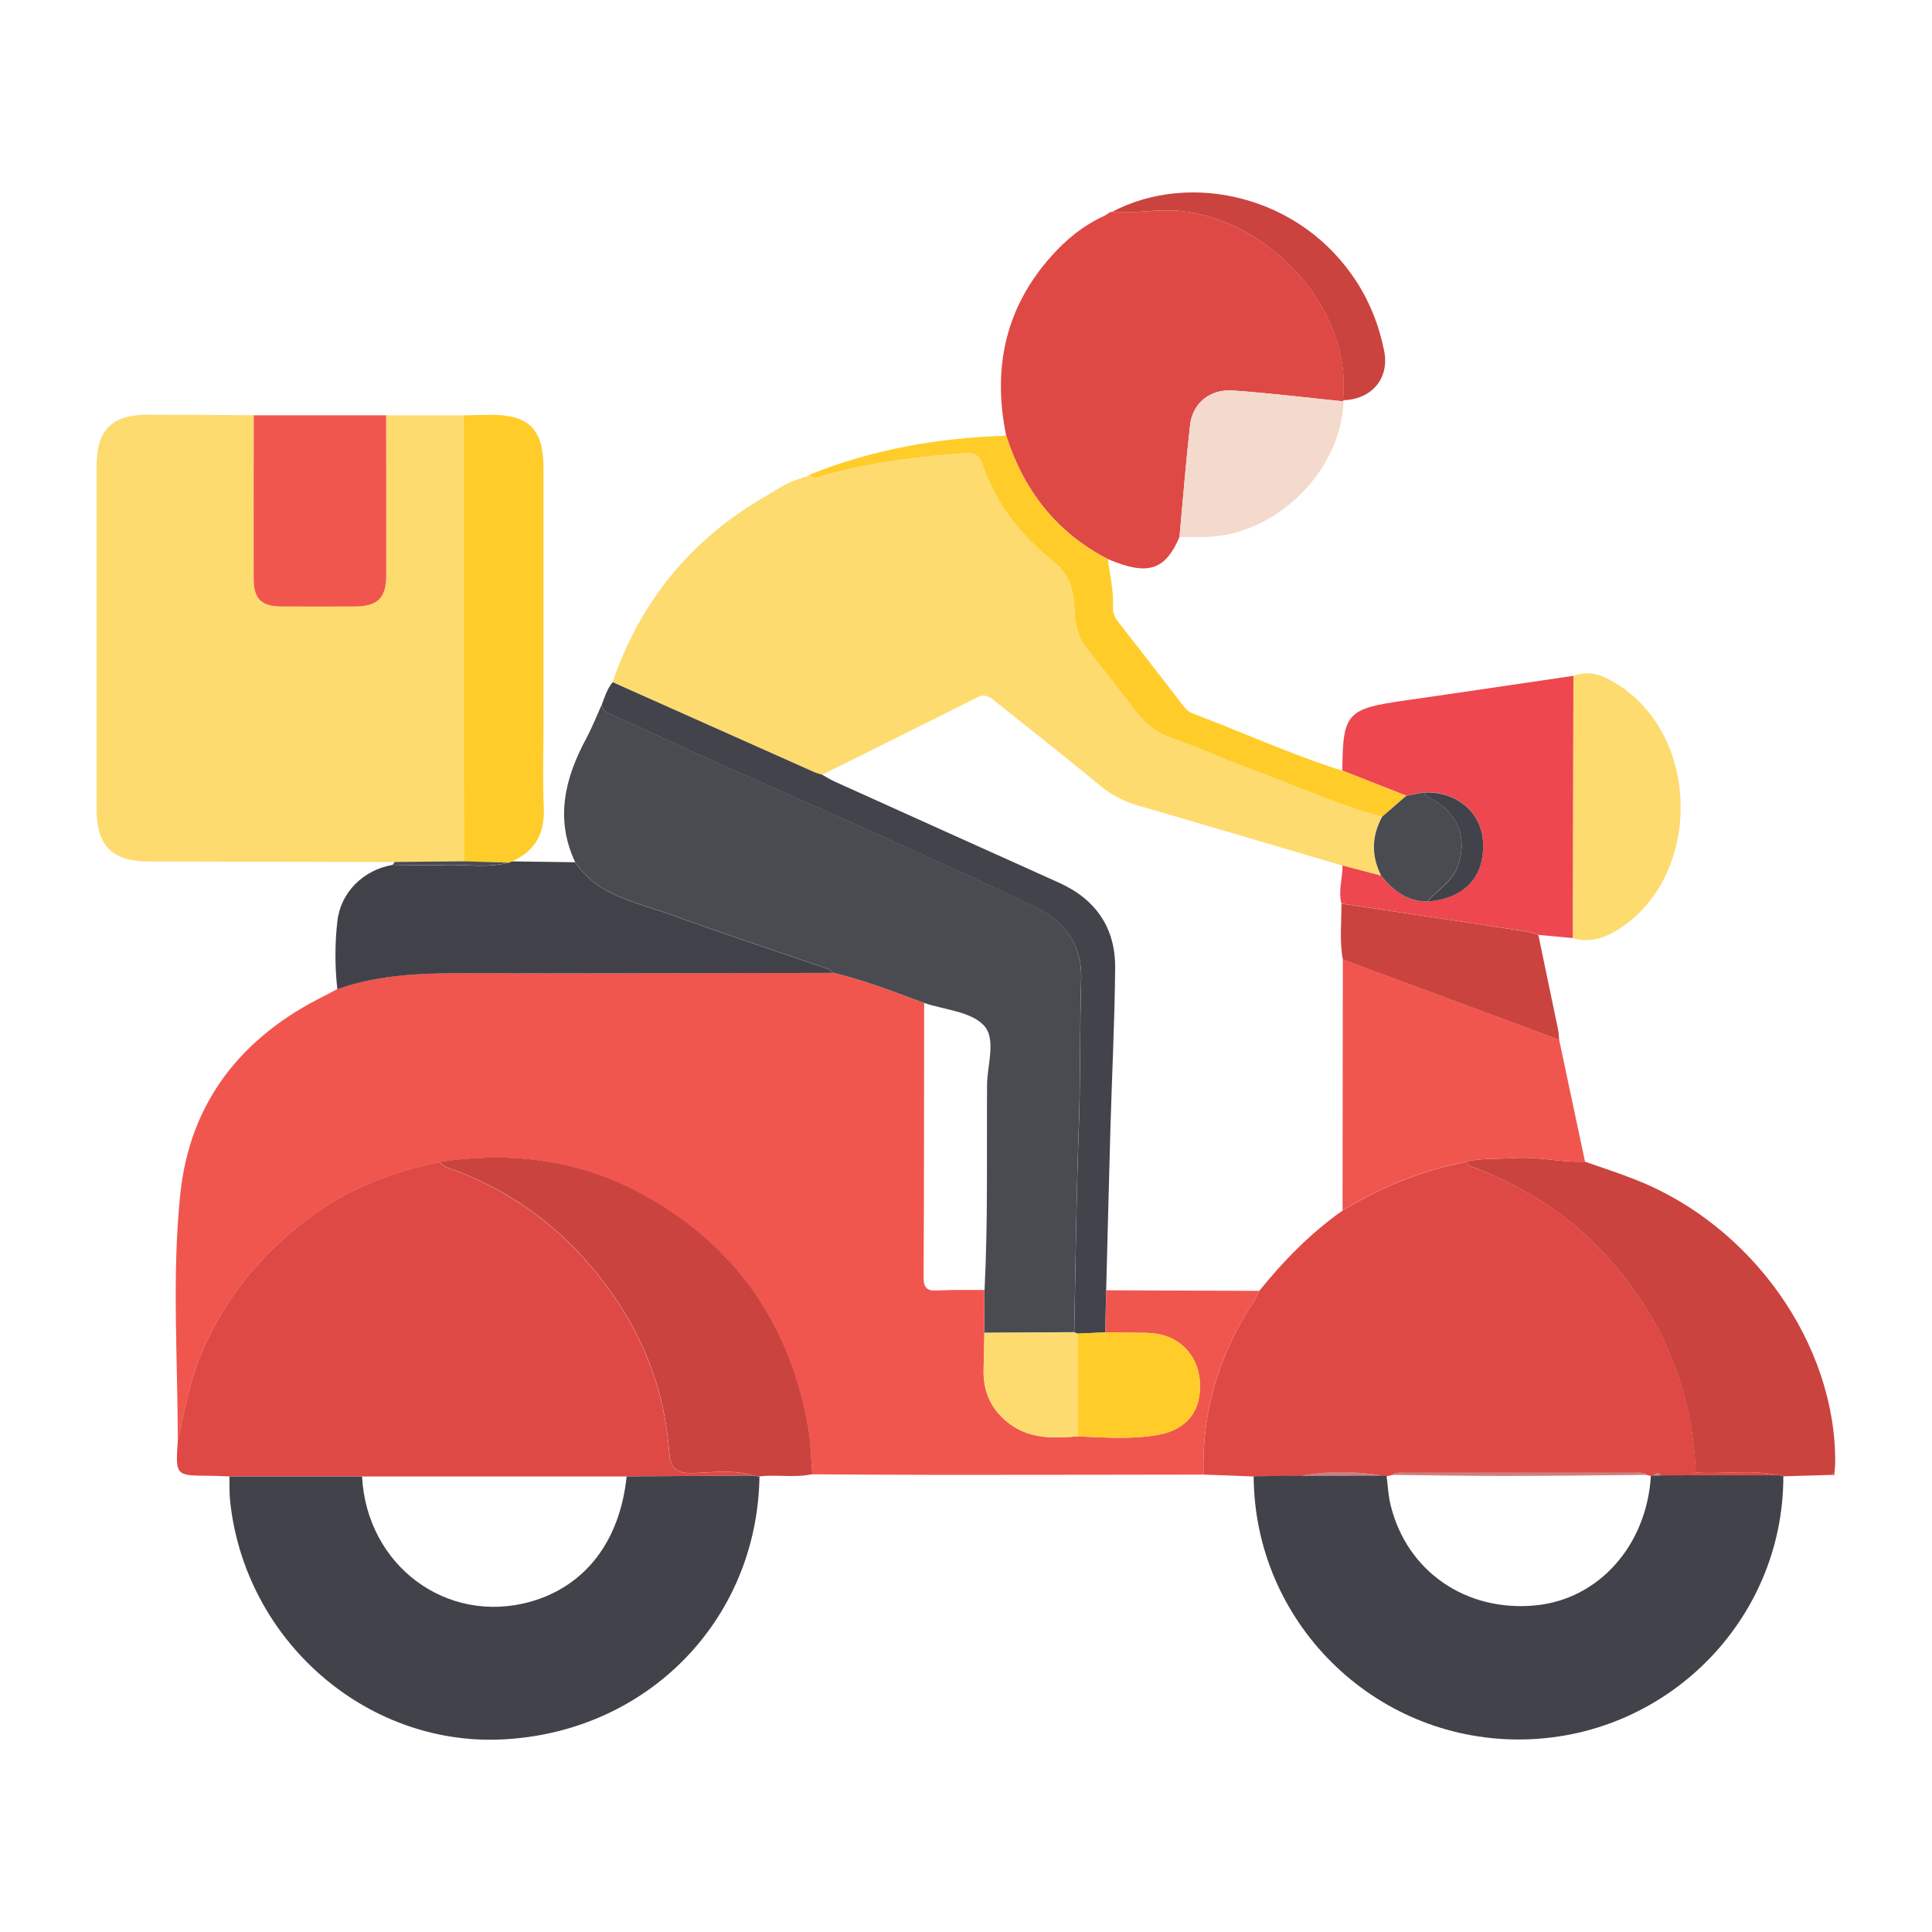 <?xml version="1.0" encoding="utf-8"?>
<!-- Generator: Adobe Illustrator 28.0.0, SVG Export Plug-In . SVG Version: 6.00 Build 0)  -->
<svg version="1.1" id="Layer_1" xmlns="http://www.w3.org/2000/svg" xmlns:xlink="http://www.w3.org/1999/xlink" x="0px" y="0px"
	 viewBox="0 0 200 200" style="enable-background:new 0 0 200 200;" xml:space="preserve">
<style type="text/css">
	.st0{fill:#F1564E;}
	.st1{fill:#FDDB6F;}
	.st2{fill:#DF4945;}
	.st3{fill:#494B51;}
	.st4{fill:#42424A;}
	.st5{fill:#CB433E;}
	.st6{fill:#EE474F;}
	.st7{fill:#41414A;}
	.st8{fill:#FFCC2A;}
	.st9{fill:#43434C;}
	.st10{fill:#F4DACC;}
	.st11{fill:#CE7F80;}
</style>
<g>
	<path class="st0" d="M18.4,149.18c0.01-8.52-0.62-17.08,0.26-25.56c0.99-9.51,6.31-16.24,14.83-20.48c0.48-0.24,0.95-0.5,1.42-0.75
		c4.61-1.64,9.39-1.67,14.21-1.65c12.37,0.05,24.74-0.02,37.11-0.04c3.24,0.77,6.33,1.98,9.44,3.13
		c-0.01,9.45-0.01,18.89-0.06,28.34c-0.01,1.1,0.31,1.49,1.43,1.42c1.62-0.09,3.25-0.04,4.87-0.05c0,1.48-0.01,2.95-0.01,4.43
		c-0.03,1.26-0.04,2.52-0.08,3.78c-0.07,2.4,0.86,4.33,2.8,5.72c2.09,1.51,4.51,1.42,6.92,1.22c2.76,0.12,5.52,0.33,8.26-0.14
		c3.12-0.53,4.67-2.6,4.39-5.69c-0.26-2.88-2.46-4.85-5.45-4.88c-1.44-0.01-2.88-0.04-4.32-0.06c0.03-1.45,0.06-2.9,0.1-4.35
		c5.28,0.02,10.56,0.04,15.84,0.06c-0.19,0.37-0.36,0.76-0.58,1.11c-3.59,5.43-5.39,11.38-5.19,17.91c-9,0.01-18.01,0.03-27.01,0.03
		c-4.5,0-9-0.04-13.5-0.06c-0.12-1.55-0.13-3.11-0.39-4.64c-1.91-11.12-7.81-19.43-17.82-24.67c-6.42-3.37-13.32-4.07-20.44-3.01
		c-4.85,1.04-9.39,2.74-13.4,5.76c-4.88,3.68-8.68,8.18-11.09,13.84C19.68,142.88,19.08,146.03,18.4,149.18z"/>
	<path class="st1" d="M39.97,42.99c2.67,0,5.34,0,8.01,0c-0.01,6.49-0.03,12.99-0.02,19.48c0.01,8.9,0.04,17.79,0.06,26.69
		c-2.39,0.03-4.78,0.05-7.17,0.08c-8.49-0.02-16.97-0.04-25.46-0.06C11.62,89.17,10,87.56,10,83.81c0-11.86,0-23.72,0-35.58
		c0-3.71,1.57-5.3,5.26-5.3c3.67,0,7.34,0.03,11.01,0.05c-0.01,5.65-0.03,11.3-0.01,16.95c0.01,2.05,0.8,2.82,2.85,2.84
		c2.52,0.02,5.05,0.01,7.57,0c2.4-0.01,3.29-0.85,3.3-3.2C40,54.05,39.98,48.52,39.97,42.99z"/>
	<path class="st1" d="M83.37,49.39c0.14-0.08,0.28-0.16,0.42-0.24c0.55,0.56,1.11,0.17,1.67,0.01c4.69-1.3,9.49-1.88,14.33-2.25
		c0.92-0.07,1.55,0.08,1.9,1.12c1.37,4.04,3.92,7.35,7.19,9.94c1.82,1.44,2.28,3.06,2.34,5.08c0.04,1.47,0.33,2.84,1.26,4.03
		c1.74,2.22,3.45,4.45,5.19,6.66c0.93,1.19,2.01,2.1,3.53,2.62c3.11,1.08,6.12,2.46,9.21,3.61c4.21,1.56,8.32,3.42,12.67,4.58
		c-1.1,2.02-1.13,4.05-0.1,6.11c-1.33-0.35-2.67-0.7-4-1.05c-7.02-2.07-14.04-4.15-21.07-6.19c-1.46-0.43-2.76-1.04-3.96-2.04
		c-3.61-2.99-7.3-5.88-10.96-8.8c-0.51-0.41-0.99-0.8-1.77-0.41c-5.36,2.7-10.75,5.36-16.12,8.03c-0.28-0.09-0.57-0.16-0.84-0.28
		c-6.95-3.1-13.9-6.2-20.85-9.3c2.89-8.43,8.2-14.87,15.93-19.3c1.19-0.68,2.31-1.53,3.7-1.82C83.25,49.78,83.31,49.58,83.37,49.39z
		"/>
	<path class="st2" d="M18.4,149.18c0.67-3.14,1.27-6.29,2.54-9.29c2.41-5.66,6.21-10.16,11.09-13.84c4.01-3.02,8.55-4.72,13.4-5.76
		c0.29,0.2,0.56,0.47,0.88,0.59c5.97,2.07,10.93,5.54,15,10.38c4.64,5.53,7.42,11.8,7.95,19.02c0.11,1.46,0.53,2.25,2.25,2.22
		c2.13-0.04,4.29-0.41,6.4,0.25c-4.35,0.03-8.7,0.06-13.05,0.09c-9.13,0-18.27,0-27.4,0c-4.58,0-9.15,0-13.73,0
		c-0.71-0.03-1.42-0.07-2.13-0.07C18.17,152.75,18.17,152.75,18.4,149.18z"/>
	<path class="st2" d="M124.59,152.65c-0.2-6.53,1.61-12.48,5.19-17.91c0.23-0.35,0.39-0.74,0.58-1.11c2.52-3.13,5.32-5.99,8.62-8.31
		c3.95-2.41,8.16-4.14,12.72-5.03c0.24,0.17,0.45,0.41,0.72,0.51c6.33,2.34,11.6,6.1,15.78,11.44c4.66,5.95,7.06,12.69,7.35,20.21
		c-0.11,0.1-0.23,0.19-0.34,0.29c-1.1,0-2.2,0.01-3.3,0.01c-0.25-0.35-0.5-0.25-0.75,0.01c-0.08,0.03-0.16,0.04-0.24,0.04
		c-0.13-0.03-0.27-0.07-0.4-0.1c-0.42-0.33-0.92-0.23-1.39-0.23c-7.88,0-15.76,0-23.64,0c-0.47,0-0.97-0.09-1.39,0.23
		c-0.18,0.04-0.36,0.08-0.54,0.12c-0.16-0.02-0.33-0.04-0.49-0.06c-2.78-0.45-5.56-0.47-8.34,0.01c-1.64,0.03-3.29,0.06-4.93,0.08
		C128.05,152.77,126.32,152.71,124.59,152.65z"/>
	<path class="st3" d="M101.91,137.97c0-1.48,0.01-2.95,0.01-4.43c0.36-7.06,0.21-14.14,0.26-21.2c0.01-2.12,1-4.83-0.37-6.23
		c-1.38-1.41-4.03-1.57-6.13-2.28c-3.11-1.15-6.2-2.36-9.44-3.13c-0.43-0.47-1.03-0.57-1.59-0.77c-5.09-1.74-10.2-3.43-15.26-5.27
		c-3.55-1.29-7.5-1.91-9.85-5.41c-2.11-4.5-1.06-8.71,1.16-12.83c0.59-1.1,1.05-2.27,1.56-3.41c0.22,0.63,0.74,0.84,1.32,1.09
		c3.18,1.41,6.33,2.9,9.51,4.33c5.42,2.43,10.86,4.81,16.27,7.26c6.01,2.72,12.06,5.39,17.98,8.3c2.91,1.43,4.69,3.89,4.58,7.36
		c-0.16,5.16-0.06,10.32-0.25,15.48c-0.25,7.01-0.33,14.05-0.47,21.07C108.11,137.94,105.01,137.96,101.91,137.97z"/>
	<path class="st4" d="M129.78,152.83c1.64-0.03,3.29-0.06,4.93-0.08c2.78,0,5.56,0,8.34-0.01c0.16,0.02,0.33,0.04,0.49,0.06
		c0.13,1.01,0.17,2.04,0.42,3.02c1.68,6.85,7.79,11.06,14.98,10.37c6.56-0.63,11.52-6.19,11.96-13.41c0.08,0,0.16-0.01,0.24-0.04
		c0.25,0,0.5-0.01,0.75-0.01c1.1,0,2.2-0.01,3.3-0.01c2.99,0,5.99,0,8.98,0c0.15,0.03,0.29,0.07,0.44,0.1
		c0.02,15.02-12.28,27.25-27.4,27.25C142.14,180.08,129.85,167.88,129.78,152.83z"/>
	<path class="st4" d="M64.87,152.84c4.35-0.03,8.7-0.06,13.05-0.09c0.23,0.03,0.46,0.07,0.7,0.1
		c-0.22,14.89-11.68,26.56-26.75,27.22c-14.09,0.62-26.54-10.33-28.05-24.7c-0.09-0.83-0.05-1.68-0.07-2.52c4.58,0,9.15,0,13.73,0
		c0.48,9.22,8.76,15.38,17.43,12.96C60.59,164.2,64.17,159.55,64.87,152.84z"/>
	<path class="st2" d="M104.16,45.1c-1.43-6.95-0.12-13.23,4.69-18.6c1.56-1.75,3.37-3.22,5.54-4.19c0.14-0.09,0.28-0.18,0.42-0.27
		c0.08-0.09,0.18-0.12,0.29-0.09c2.43,0.18,4.8-0.37,7.31-0.09c8.96,1.02,17.62,10.01,16.62,19.57l0.05,0.12
		c-3.81-0.39-7.62-0.86-11.44-1.13c-2.38-0.17-4.18,1.31-4.44,3.55c-0.44,3.87-0.74,7.75-1.1,11.62c-1.5,3.48-3.29,4.03-7.41,2.29
		C109.35,55.13,105.97,50.76,104.16,45.1z"/>
	<path class="st5" d="M184.61,152.83c-0.15-0.03-0.29-0.07-0.44-0.1c-2.86-0.62-5.76-0.11-8.64-0.29
		c-0.29-7.52-2.69-14.25-7.35-20.21c-4.18-5.34-9.45-9.09-15.78-11.44c-0.27-0.1-0.48-0.34-0.72-0.51c1.68-0.44,3.41-0.28,5.12-0.4
		c2.45-0.17,4.83,0.48,7.26,0.37c1.74,0.61,3.49,1.18,5.2,1.85c12.1,4.73,20.79,17.03,20.72,29.28c0,0.36-0.05,0.72-0.08,1.07
		c-0.12,0.04-0.21,0.11-0.26,0.23C187.97,152.73,186.29,152.78,184.61,152.83z"/>
	<path class="st5" d="M78.62,152.84c-0.23-0.03-0.46-0.07-0.7-0.1c-2.11-0.66-4.28-0.28-6.4-0.25c-1.73,0.03-2.14-0.75-2.25-2.22
		c-0.53-7.22-3.31-13.49-7.95-19.02c-4.07-4.85-9.03-8.31-15-10.38c-0.32-0.11-0.59-0.39-0.88-0.59c7.12-1.06,14.01-0.35,20.44,3.01
		c10.01,5.24,15.91,13.55,17.82,24.67c0.26,1.52,0.26,3.09,0.39,4.64C82.27,153.02,80.43,152.61,78.62,152.84z"/>
	<path class="st6" d="M138.98,89.6c1.33,0.35,2.67,0.7,4,1.05c1.23,1.53,2.67,2.67,4.76,2.67c3.89-0.31,5.99-2.57,5.78-6.22
		c-0.18-3.08-2.79-5.24-6.15-5.08c-0.6,0.12-1.2,0.23-1.79,0.35c-2.21-0.87-4.41-1.74-6.62-2.6c0.04-5.95,0.46-6.4,6.43-7.25
		c5.83-0.83,11.66-1.71,17.49-2.56c-0.02,9.05-0.03,18.1-0.05,27.15c-1.19-0.11-2.38-0.22-3.57-0.33c-0.4-0.12-0.79-0.29-1.19-0.35
		c-6.4-0.97-12.8-1.94-19.2-2.9C138.51,92.22,138.99,90.92,138.98,89.6z"/>
	<path class="st0" d="M164.08,120.25c-2.43,0.12-4.82-0.54-7.26-0.37c-1.71,0.12-3.43-0.04-5.12,0.4
		c-4.55,0.89-8.77,2.62-12.72,5.03c0.01-8.67,0.02-17.33,0.03-26c1.01,0.38,2.02,0.75,3.03,1.13c6.45,2.39,12.9,4.79,19.36,7.18
		C162.29,111.84,163.18,116.04,164.08,120.25z"/>
	<path class="st7" d="M59.54,89.26c2.35,3.5,6.3,4.12,9.85,5.41c5.06,1.84,10.17,3.53,15.26,5.27c0.57,0.19,1.16,0.3,1.59,0.77
		c-12.37,0.02-24.74,0.08-37.11,0.04c-4.82-0.02-9.6,0.01-14.21,1.65c-0.26-2.34-0.26-4.68,0-7.01c0.33-3.01,2.69-5.34,5.73-5.86
		c1.74,0.01,3.48,0.09,5.21,0.02c2.25-0.09,4.53,0.34,6.76-0.24c0.12-0.05,0.25-0.09,0.37-0.14C55.18,89.2,57.36,89.23,59.54,89.26z
		"/>
	<path class="st8" d="M52.99,89.17c-0.12,0.05-0.25,0.09-0.37,0.14c-1.53-0.05-3.06-0.1-4.59-0.14c-0.02-8.9-0.05-17.79-0.06-26.69
		c-0.01-6.49,0.01-12.99,0.02-19.48c0.96-0.02,1.92-0.06,2.88-0.06c3.89,0,5.39,1.52,5.39,5.48c0,8.96,0,17.91,0,26.87
		c0,2.77-0.1,5.54,0.03,8.29C56.41,86.24,55.44,88.1,52.99,89.17z"/>
	<path class="st9" d="M111.21,137.92c0.14-7.02,0.21-14.06,0.47-21.07c0.19-5.17,0.09-10.32,0.25-15.48
		c0.11-3.47-1.68-5.94-4.58-7.36c-5.92-2.91-11.97-5.57-17.98-8.3c-5.41-2.45-10.85-4.83-16.27-7.26c-3.18-1.43-6.32-2.92-9.51-4.33
		c-0.58-0.26-1.1-0.46-1.32-1.09c0.31-0.84,0.57-1.7,1.15-2.41c6.95,3.1,13.9,6.2,20.85,9.3c0.27,0.12,0.56,0.19,0.84,0.28
		c0.41,0.23,0.81,0.48,1.23,0.68c7.74,3.49,15.48,6.99,23.23,10.47c3.85,1.72,5.91,4.68,5.87,8.87c-0.05,5.53-0.33,11.06-0.49,16.59
		c-0.16,5.59-0.29,11.18-0.44,16.77c-0.03,1.45-0.06,2.9-0.1,4.35c-0.96,0.04-1.93,0.09-2.89,0.13
		C111.43,138.01,111.32,137.97,111.21,137.92z"/>
	<path class="st0" d="M39.97,42.99c0.01,5.53,0.03,11.06,0.01,16.59c-0.01,2.35-0.9,3.2-3.3,3.2c-2.52,0.01-5.05,0.02-7.57,0
		c-2.05-0.02-2.84-0.79-2.85-2.84c-0.02-5.65,0-11.3,0.01-16.95C30.84,42.99,35.41,42.99,39.97,42.99z"/>
	<path class="st1" d="M162.83,97.12c0.02-9.05,0.03-18.1,0.05-27.15c1.78-0.71,3.34,0.08,4.71,0.97c8.54,5.53,8.5,19.8,0,25.24
		C166.18,97.08,164.58,97.63,162.83,97.12z"/>
	<path class="st8" d="M138.96,79.78c2.21,0.87,4.41,1.74,6.62,2.6c-0.83,0.72-1.66,1.44-2.5,2.17c-4.36-1.16-8.46-3.02-12.67-4.58
		c-3.09-1.14-6.1-2.52-9.21-3.61c-1.52-0.53-2.59-1.43-3.53-2.62c-1.74-2.22-3.45-4.45-5.19-6.66c-0.93-1.19-1.22-2.56-1.26-4.03
		c-0.06-2.02-0.52-3.64-2.34-5.08c-3.27-2.59-5.82-5.9-7.19-9.94c-0.35-1.04-0.98-1.19-1.9-1.12c-4.84,0.37-9.64,0.95-14.33,2.25
		c-0.56,0.15-1.11,0.55-1.67-0.01c6.53-2.65,13.35-3.82,20.37-4.05c1.82,5.66,5.19,10.03,10.53,12.79c0.19,1.66,0.62,3.3,0.52,4.99
		c-0.04,0.73,0.34,1.24,0.75,1.76c2.14,2.74,4.27,5.49,6.39,8.24c0.3,0.39,0.58,0.77,1.05,0.95
		C128.59,75.79,133.65,78.11,138.96,79.78z"/>
	<path class="st10" d="M122.1,55.6c0.36-3.87,0.66-7.76,1.1-11.62c0.26-2.25,2.06-3.72,4.44-3.55c3.82,0.27,7.63,0.74,11.44,1.13
		c-0.25,7.3-7.14,13.99-14.46,14.03C123.78,55.6,122.94,55.6,122.1,55.6z"/>
	<path class="st5" d="M161.4,107.63c-6.45-2.39-12.91-4.79-19.36-7.18c-1.01-0.37-2.02-0.75-3.03-1.13
		c-0.36-1.92-0.13-3.85-0.15-5.78c6.4,0.96,12.8,1.92,19.2,2.9c0.41,0.06,0.79,0.23,1.19,0.35c0.68,3.26,1.36,6.52,2.04,9.78
		C161.36,106.91,161.37,107.27,161.4,107.63z"/>
	<path class="st5" d="M139.02,41.43c1-9.56-7.65-18.55-16.62-19.57c-2.5-0.29-4.87,0.27-7.31,0.09c8.06-4.28,19.6-1.76,25.37,7.26
		c1.41,2.2,2.33,4.59,2.83,7.13C143.86,39.18,141.97,41.38,139.02,41.43z"/>
	<path class="st3" d="M48.03,89.16c1.53,0.05,3.06,0.1,4.59,0.14c-2.24,0.58-4.51,0.15-6.76,0.24c-1.73,0.07-3.47-0.01-5.21-0.02
		c0.07-0.09,0.14-0.19,0.21-0.29C43.25,89.21,45.64,89.19,48.03,89.16z"/>
	<path class="st8" d="M83.37,49.39c-0.06,0.19-0.12,0.4-0.33,0.1C83.15,49.44,83.26,49.41,83.37,49.39z"/>
	<path class="st2" d="M189.66,152.68c0.05-0.11,0.14-0.19,0.26-0.23C189.94,152.66,189.88,152.76,189.66,152.68z"/>
	<path class="st8" d="M111.54,138.05c0.96-0.04,1.93-0.09,2.89-0.13c1.44,0.02,2.88,0.04,4.32,0.06c2.99,0.03,5.19,2,5.45,4.88
		c0.28,3.09-1.27,5.16-4.39,5.69c-2.74,0.46-5.5,0.26-8.26,0.14C111.55,145.14,111.54,141.6,111.54,138.05z"/>
	<path class="st1" d="M111.54,138.05c0,3.55,0.01,7.09,0.01,10.64c-2.41,0.2-4.83,0.29-6.92-1.22c-1.94-1.39-2.87-3.32-2.8-5.72
		c0.04-1.26,0.05-2.52,0.08-3.78c3.1-0.02,6.2-0.03,9.3-0.05C111.32,137.97,111.43,138.01,111.54,138.05z"/>
	<path class="st3" d="M143.08,84.55c0.83-0.72,1.66-1.44,2.5-2.17c0.6-0.12,1.2-0.23,1.79-0.35c0.21,0.2,0.4,0.46,0.65,0.58
		c2.87,1.42,3.93,4.08,2.91,6.99c-0.59,1.69-2.11,2.5-3.19,3.72c-2.09,0-3.53-1.14-4.76-2.67C141.95,88.6,141.98,86.57,143.08,84.55
		z"/>
	<path class="st11" d="M170.5,152.68c-4.91,0.04-9.83,0.11-14.74,0.11c-3.89,0-7.79-0.07-11.68-0.11c0.42-0.33,0.92-0.23,1.39-0.23
		c7.88,0,15.76,0,23.64,0C169.59,152.45,170.08,152.35,170.5,152.68z"/>
	<path class="st2" d="M175.54,152.44c2.88,0.18,5.78-0.34,8.64,0.29c-2.99,0-5.99,0-8.98,0
		C175.31,152.63,175.43,152.54,175.54,152.44z"/>
	<path class="st11" d="M143.05,152.74c-2.78,0-5.56,0-8.34,0.01C137.49,152.26,140.27,152.28,143.05,152.74z"/>
	<path class="st11" d="M171.9,152.74c-0.25,0-0.5,0.01-0.75,0.01C171.39,152.49,171.64,152.39,171.9,152.74z"/>
	<path class="st4" d="M147.74,93.33c1.09-1.22,2.6-2.02,3.19-3.72c1.02-2.91-0.04-5.57-2.91-6.99c-0.25-0.12-0.43-0.39-0.65-0.58
		c3.35-0.17,5.97,1.99,6.15,5.08C153.73,90.76,151.63,93.02,147.74,93.33z"/>
</g>
</svg>
